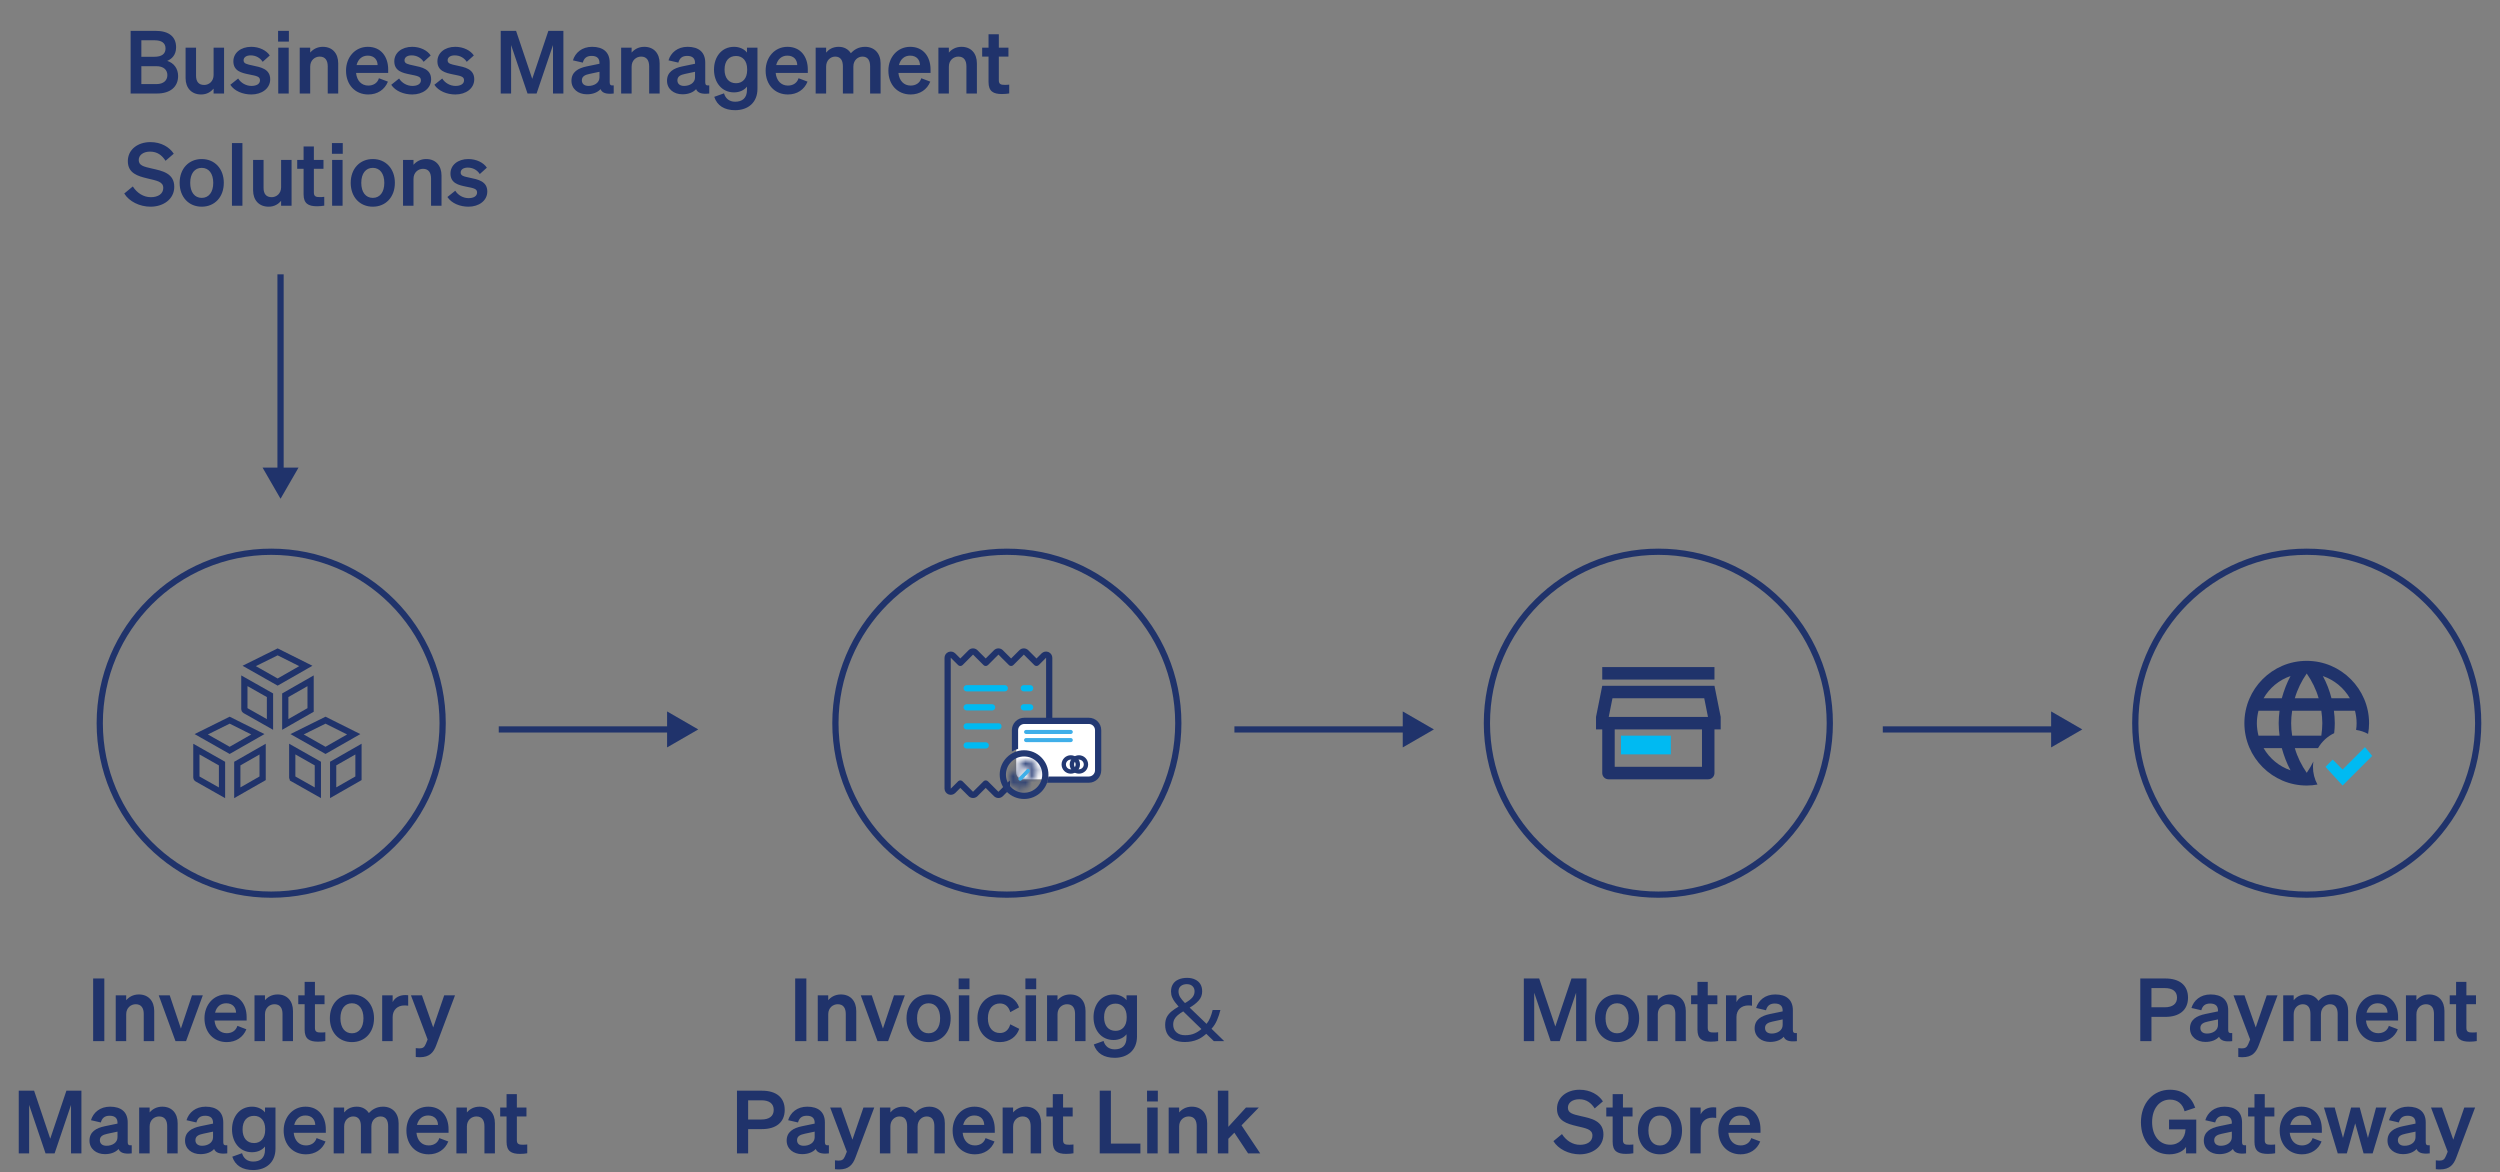 <svg width="401" height="188" viewBox="0 0 401 188" fill="none" xmlns="http://www.w3.org/2000/svg">
<rect x="0" y="0" width="401" height="188" fill="#808080" stroke="none"/>
<path d="M20.952 15V4.948H24.942C27.098 4.948 28.246 5.886 28.246 7.594C28.246 8.84 27.518 9.484 26.818 9.764C27.868 10.1 28.568 10.968 28.568 12.2C28.568 13.964 27.266 15 25.194 15H20.952ZM22.674 9.106H24.774C25.922 9.106 26.552 8.658 26.552 7.776C26.552 6.894 25.922 6.46 24.774 6.46H22.674V9.106ZM22.674 10.618V13.488H25.096C26.23 13.488 26.846 12.9 26.846 12.046C26.846 11.206 26.23 10.618 25.096 10.618H22.674ZM35.941 7.65V15H34.261V14.216C33.841 14.706 33.211 15.154 32.259 15.154C30.719 15.154 29.767 14.104 29.767 12.522V7.65H31.447V12.158C31.447 13.054 31.839 13.628 32.749 13.628C33.505 13.628 34.261 13.068 34.261 12.018V7.65H35.941ZM36.942 13.6L38.202 12.592C38.636 13.306 39.476 13.782 40.33 13.782C41.044 13.782 41.702 13.53 41.702 12.872C41.702 12.242 41.086 12.172 39.924 11.934C38.762 11.696 37.432 11.402 37.432 9.834C37.432 8.49 38.608 7.51 40.302 7.51C41.59 7.51 42.738 8.084 43.27 8.896L42.136 9.918C41.716 9.26 41.016 8.882 40.204 8.882C39.518 8.882 39.07 9.19 39.07 9.68C39.07 10.212 39.602 10.31 40.526 10.506C41.772 10.772 43.34 11.038 43.34 12.718C43.34 14.202 41.982 15.154 40.316 15.154C38.958 15.154 37.6 14.608 36.942 13.6ZM44.602 6.67V4.948H46.338V6.67H44.602ZM46.31 7.65V15H44.63V7.65H46.31ZM48.075 15V7.65H49.755V8.434C50.175 7.944 50.833 7.51 51.785 7.51C53.325 7.51 54.249 8.574 54.249 10.156V15H52.569V10.646C52.569 9.736 52.205 9.078 51.281 9.078C50.525 9.078 49.755 9.638 49.755 10.688V15H48.075ZM59.072 15.154C56.972 15.154 55.502 13.6 55.502 11.332C55.502 9.176 56.958 7.51 59.002 7.51C61.13 7.51 62.264 9.12 62.264 11.136V11.696H57.112C57.238 12.956 57.994 13.726 59.072 13.726C59.898 13.726 60.556 13.306 60.78 12.55L62.222 13.096C61.704 14.384 60.542 15.154 59.072 15.154ZM58.988 8.924C58.12 8.924 57.448 9.442 57.196 10.436H60.57C60.556 9.624 60.052 8.924 58.988 8.924ZM62.755 13.6L64.015 12.592C64.449 13.306 65.289 13.782 66.143 13.782C66.857 13.782 67.515 13.53 67.515 12.872C67.515 12.242 66.899 12.172 65.737 11.934C64.575 11.696 63.245 11.402 63.245 9.834C63.245 8.49 64.421 7.51 66.115 7.51C67.403 7.51 68.551 8.084 69.083 8.896L67.949 9.918C67.529 9.26 66.829 8.882 66.017 8.882C65.331 8.882 64.883 9.19 64.883 9.68C64.883 10.212 65.415 10.31 66.339 10.506C67.585 10.772 69.153 11.038 69.153 12.718C69.153 14.202 67.795 15.154 66.129 15.154C64.771 15.154 63.413 14.608 62.755 13.6ZM69.672 13.6L70.933 12.592C71.367 13.306 72.207 13.782 73.061 13.782C73.775 13.782 74.433 13.53 74.433 12.872C74.433 12.242 73.817 12.172 72.654 11.934C71.493 11.696 70.162 11.402 70.162 9.834C70.162 8.49 71.338 7.51 73.032 7.51C74.32 7.51 75.469 8.084 76.001 8.896L74.867 9.918C74.447 9.26 73.746 8.882 72.934 8.882C72.249 8.882 71.8 9.19 71.8 9.68C71.8 10.212 72.332 10.31 73.257 10.506C74.502 10.772 76.07 11.038 76.07 12.718C76.07 14.202 74.713 15.154 73.046 15.154C71.689 15.154 70.331 14.608 69.672 13.6ZM86.069 15H84.613L81.981 7.23V15H80.315V4.948H82.779L85.369 12.648L87.959 4.948H90.367V15H88.701V7.23L86.069 15ZM94.141 15.126C92.74 15.126 91.662 14.272 91.662 12.956C91.662 11.556 92.713 10.94 94.126 10.646L96.156 10.226V10.1C96.156 9.4 95.793 8.966 94.897 8.966C94.099 8.966 93.678 9.33 93.483 10.044L91.9 9.68C92.264 8.462 93.343 7.51 94.966 7.51C96.731 7.51 97.794 8.35 97.794 10.044V13.208C97.794 13.628 97.977 13.754 98.439 13.698V15C97.221 15.14 96.576 14.902 96.325 14.3C95.862 14.818 95.093 15.126 94.141 15.126ZM96.156 12.41V11.514L94.575 11.85C93.861 12.004 93.329 12.228 93.329 12.886C93.329 13.46 93.749 13.782 94.392 13.782C95.288 13.782 96.156 13.306 96.156 12.41ZM99.632 15V7.65H101.312V8.434C101.732 7.944 102.39 7.51 103.342 7.51C104.882 7.51 105.806 8.574 105.806 10.156V15H104.126V10.646C104.126 9.736 103.762 9.078 102.838 9.078C102.082 9.078 101.312 9.638 101.312 10.688V15H99.632ZM109.467 15.126C108.067 15.126 106.989 14.272 106.989 12.956C106.989 11.556 108.039 10.94 109.453 10.646L111.483 10.226V10.1C111.483 9.4 111.119 8.966 110.223 8.966C109.425 8.966 109.005 9.33 108.809 10.044L107.227 9.68C107.591 8.462 108.669 7.51 110.293 7.51C112.057 7.51 113.121 8.35 113.121 10.044V13.208C113.121 13.628 113.303 13.754 113.765 13.698V15C112.547 15.14 111.903 14.902 111.651 14.3C111.189 14.818 110.419 15.126 109.467 15.126ZM111.483 12.41V11.514L109.901 11.85C109.187 12.004 108.655 12.228 108.655 12.886C108.655 13.46 109.075 13.782 109.719 13.782C110.615 13.782 111.483 13.306 111.483 12.41ZM121.496 14.258C121.496 16.428 120.012 17.674 117.912 17.674C116.218 17.674 115.028 16.96 114.566 15.532L116.134 14.972C116.358 15.798 116.988 16.316 117.912 16.316C119.046 16.316 119.816 15.756 119.816 14.412V13.894C119.424 14.412 118.682 14.818 117.744 14.818C115.728 14.818 114.524 13.18 114.524 11.164C114.524 9.148 115.728 7.51 117.744 7.51C118.668 7.51 119.424 7.916 119.816 8.434V7.65H121.496V14.258ZM119.844 11.094C119.844 9.75 119.116 8.98 118.066 8.98C116.904 8.98 116.218 9.792 116.218 11.164C116.218 12.522 116.904 13.348 118.066 13.348C119.116 13.348 119.844 12.578 119.844 11.262V11.094ZM126.379 15.154C124.279 15.154 122.809 13.6 122.809 11.332C122.809 9.176 124.265 7.51 126.309 7.51C128.437 7.51 129.571 9.12 129.571 11.136V11.696H124.419C124.545 12.956 125.301 13.726 126.379 13.726C127.205 13.726 127.863 13.306 128.087 12.55L129.529 13.096C129.011 14.384 127.849 15.154 126.379 15.154ZM126.295 8.924C125.427 8.924 124.755 9.442 124.503 10.436H127.877C127.863 9.624 127.359 8.924 126.295 8.924ZM132.511 10.688V15H130.831V7.65H132.511V8.434C132.917 7.944 133.547 7.51 134.527 7.51C135.409 7.51 136.067 7.902 136.473 8.532C136.921 8.056 137.621 7.51 138.755 7.51C140.267 7.51 141.247 8.574 141.247 10.156V15H139.567V10.646C139.567 9.736 139.231 9.078 138.335 9.078C137.621 9.078 136.879 9.638 136.879 10.688V15H135.199V10.646C135.199 9.736 134.863 9.078 133.967 9.078C133.253 9.078 132.511 9.638 132.511 10.688ZM146.066 15.154C143.966 15.154 142.496 13.6 142.496 11.332C142.496 9.176 143.952 7.51 145.996 7.51C148.124 7.51 149.258 9.12 149.258 11.136V11.696H144.106C144.232 12.956 144.988 13.726 146.066 13.726C146.892 13.726 147.55 13.306 147.774 12.55L149.216 13.096C148.698 14.384 147.536 15.154 146.066 15.154ZM145.982 8.924C145.114 8.924 144.442 9.442 144.19 10.436H147.564C147.55 9.624 147.046 8.924 145.982 8.924ZM150.519 15V7.65H152.199V8.434C152.619 7.944 153.277 7.51 154.229 7.51C155.769 7.51 156.693 8.574 156.693 10.156V15H155.013V10.646C155.013 9.736 154.649 9.078 153.725 9.078C152.969 9.078 152.199 9.638 152.199 10.688V15H150.519ZM158.561 13.152V9.078H157.539V7.65H158.561V5.494H160.213V7.65H161.753V9.078H160.213V12.886C160.213 13.544 160.591 13.614 161.193 13.614C161.473 13.614 161.627 13.6 161.879 13.572V14.986C161.571 15.042 161.151 15.084 160.717 15.084C159.317 15.084 158.561 14.65 158.561 13.152ZM19.93 31.04L21.302 29.906C22.002 30.998 23.052 31.628 24.2 31.628C25.334 31.628 26.188 31.11 26.188 30.144C26.188 29.122 25.138 28.982 23.64 28.618C22.128 28.254 20.504 27.806 20.504 25.846C20.504 23.984 22.1 22.794 24.13 22.794C25.852 22.794 27.196 23.606 27.868 24.656L26.552 25.79C25.992 24.922 25.25 24.32 24.074 24.32C22.996 24.32 22.254 24.866 22.254 25.664C22.254 26.546 23.024 26.728 24.382 27.036C26.006 27.4 27.952 27.778 27.952 29.962C27.952 31.936 26.216 33.154 24.144 33.154C22.422 33.154 20.714 32.328 19.93 31.04ZM35.898 29.332C35.898 31.614 34.428 33.154 32.356 33.154C30.285 33.154 28.814 31.614 28.814 29.332C28.814 27.05 30.285 25.51 32.356 25.51C34.428 25.51 35.898 27.05 35.898 29.332ZM30.509 29.332C30.509 30.83 31.223 31.74 32.356 31.74C33.49 31.74 34.205 30.83 34.205 29.332C34.205 27.834 33.49 26.924 32.356 26.924C31.223 26.924 30.509 27.834 30.509 29.332ZM38.886 22.948V33H37.206V22.948H38.886ZM46.77 25.65V33H45.09V32.216C44.669 32.706 44.039 33.154 43.087 33.154C41.547 33.154 40.596 32.104 40.596 30.522V25.65H42.276V30.158C42.276 31.054 42.667 31.628 43.578 31.628C44.334 31.628 45.09 31.068 45.09 30.018V25.65H46.77ZM48.694 31.152V27.078H47.672V25.65H48.694V23.494H50.346V25.65H51.886V27.078H50.346V30.886C50.346 31.544 50.724 31.614 51.326 31.614C51.606 31.614 51.76 31.6 52.012 31.572V32.986C51.704 33.042 51.284 33.084 50.85 33.084C49.45 33.084 48.694 32.65 48.694 31.152ZM53.243 24.67V22.948H54.979V24.67H53.243ZM54.951 25.65V33H53.271V25.65H54.951ZM63.338 29.332C63.338 31.614 61.868 33.154 59.796 33.154C57.724 33.154 56.254 31.614 56.254 29.332C56.254 27.05 57.724 25.51 59.796 25.51C61.868 25.51 63.338 27.05 63.338 29.332ZM57.948 29.332C57.948 30.83 58.662 31.74 59.796 31.74C60.93 31.74 61.644 30.83 61.644 29.332C61.644 27.834 60.93 26.924 59.796 26.924C58.662 26.924 57.948 27.834 57.948 29.332ZM64.646 33V25.65H66.326V26.434C66.746 25.944 67.404 25.51 68.356 25.51C69.896 25.51 70.82 26.574 70.82 28.156V33H69.14V28.646C69.14 27.736 68.776 27.078 67.852 27.078C67.096 27.078 66.326 27.638 66.326 28.688V33H64.646ZM71.764 31.6L73.024 30.592C73.458 31.306 74.298 31.782 75.152 31.782C75.866 31.782 76.524 31.53 76.524 30.872C76.524 30.242 75.908 30.172 74.746 29.934C73.584 29.696 72.254 29.402 72.254 27.834C72.254 26.49 73.43 25.51 75.124 25.51C76.412 25.51 77.56 26.084 78.092 26.896L76.958 27.918C76.538 27.26 75.838 26.882 75.026 26.882C74.34 26.882 73.892 27.19 73.892 27.68C73.892 28.212 74.424 28.31 75.348 28.506C76.594 28.772 78.162 29.038 78.162 30.718C78.162 32.202 76.804 33.154 75.138 33.154C73.78 33.154 72.422 32.608 71.764 31.6Z" fill="#20336B"/>
<path d="M45 80L47.887 75H42.113L45 80ZM44.5 44V75.5H45.5V44H44.5Z" fill="#20336B"/>
<path d="M112 117L107 114.113V119.887L112 117ZM80 117.5H107.5V116.5H80V117.5Z" fill="#20336B"/>
<path d="M43.5 143.5C58.688 143.5 71 131.188 71 116C71 100.812 58.688 88.5 43.5 88.5C28.312 88.5 16 100.812 16 116C16 131.188 28.312 143.5 43.5 143.5Z" stroke="#20336B"/>
<path d="M39.195 113.749V109.193L43.305 111.52V116.204L39.308 113.943L39.307 113.942C39.238 113.902 39.195 113.829 39.195 113.749Z" stroke="#20336B"/>
<path d="M49.819 109.198V113.878L45.758 116.199V111.518L49.819 109.198Z" stroke="#20336B"/>
<path d="M49.055 106.819L44.533 109.403L39.973 106.819L44.533 104.559L49.055 106.819Z" stroke="#20336B"/>
<path d="M31.612 124.903L35.61 127.165V122.481L31.5 120.154V124.71C31.5 124.79 31.543 124.863 31.612 124.903ZM31.612 124.903C31.612 124.903 31.613 124.903 31.612 124.903Z" stroke="#20336B"/>
<path d="M42.124 120.158V124.839L38.062 127.16V122.479L42.124 120.158Z" stroke="#20336B"/>
<path d="M41.359 117.776L36.838 120.36L32.277 117.776L36.838 115.516L41.359 117.776Z" stroke="#20336B"/>
<path d="M46.875 124.706V120.151L50.985 122.477V127.161L46.987 124.9L46.987 124.899C46.918 124.859 46.875 124.786 46.875 124.706Z" stroke="#20336B"/>
<path d="M57.499 120.155V124.835L53.438 127.156V122.475L57.499 120.155Z" stroke="#20336B"/>
<path d="M56.734 117.776L52.213 120.36L47.652 117.776L52.213 115.516L56.734 117.776Z" stroke="#20336B"/>
<path d="M16.733 156.948V167H14.941V156.948H16.733ZM18.563 167V159.65H20.243V160.434C20.663 159.944 21.321 159.51 22.273 159.51C23.813 159.51 24.737 160.574 24.737 162.156V167H23.057V162.646C23.057 161.736 22.693 161.078 21.769 161.078C21.013 161.078 20.243 161.638 20.243 162.688V167H18.563ZM29.843 167H28.149L25.461 159.65H27.225L29.017 164.984L30.795 159.65H32.531L29.843 167ZM36.368 167.154C34.268 167.154 32.798 165.6 32.798 163.332C32.798 161.176 34.254 159.51 36.298 159.51C38.426 159.51 39.56 161.12 39.56 163.136V163.696H34.408C34.534 164.956 35.29 165.726 36.368 165.726C37.194 165.726 37.852 165.306 38.076 164.55L39.518 165.096C39 166.384 37.838 167.154 36.368 167.154ZM36.284 160.924C35.416 160.924 34.744 161.442 34.492 162.436H37.866C37.852 161.624 37.348 160.924 36.284 160.924ZM40.821 167V159.65H42.501V160.434C42.92 159.944 43.578 159.51 44.531 159.51C46.071 159.51 46.995 160.574 46.995 162.156V167H45.315V162.646C45.315 161.736 44.95 161.078 44.026 161.078C43.27 161.078 42.501 161.638 42.501 162.688V167H40.821ZM48.863 165.152V161.078H47.841V159.65H48.863V157.494H50.515V159.65H52.055V161.078H50.515V164.886C50.515 165.544 50.893 165.614 51.495 165.614C51.775 165.614 51.929 165.6 52.181 165.572V166.986C51.873 167.042 51.453 167.084 51.019 167.084C49.619 167.084 48.863 166.65 48.863 165.152ZM59.993 163.332C59.993 165.614 58.523 167.154 56.451 167.154C54.379 167.154 52.909 165.614 52.909 163.332C52.909 161.05 54.379 159.51 56.451 159.51C58.523 159.51 59.993 161.05 59.993 163.332ZM54.603 163.332C54.603 164.83 55.317 165.74 56.451 165.74C57.585 165.74 58.299 164.83 58.299 163.332C58.299 161.834 57.585 160.924 56.451 160.924C55.317 160.924 54.603 161.834 54.603 163.332ZM65.473 159.636V161.316C65.263 161.288 65.095 161.274 64.857 161.274C63.793 161.274 62.981 161.96 62.981 163.136V167H61.301V159.65H62.981V160.742C63.303 160.056 64.059 159.608 64.997 159.608C65.193 159.608 65.347 159.622 65.473 159.636ZM69.962 167.686C69.542 168.806 68.898 169.576 67.372 169.576C67.022 169.576 66.924 169.562 66.686 169.534V168.12C66.91 168.148 67.036 168.162 67.246 168.162C67.806 168.162 68.072 168.008 68.31 167.42L68.59 166.734L65.916 159.65H67.68L69.486 164.802L71.25 159.65H72.986L69.962 167.686ZM8.76 185H7.304L4.672 177.23V185H3.006V174.948H5.47L8.06 182.648L10.65 174.948H13.058V185H11.392V177.23L8.76 185ZM16.831 185.126C15.431 185.126 14.353 184.272 14.353 182.956C14.353 181.556 15.403 180.94 16.817 180.646L18.847 180.226V180.1C18.847 179.4 18.483 178.966 17.587 178.966C16.789 178.966 16.369 179.33 16.173 180.044L14.591 179.68C14.955 178.462 16.033 177.51 17.657 177.51C19.421 177.51 20.485 178.35 20.485 180.044V183.208C20.485 183.628 20.667 183.754 21.129 183.698V185C19.911 185.14 19.267 184.902 19.015 184.3C18.553 184.818 17.783 185.126 16.831 185.126ZM18.847 182.41V181.514L17.265 181.85C16.551 182.004 16.019 182.228 16.019 182.886C16.019 183.46 16.439 183.782 17.083 183.782C17.979 183.782 18.847 183.306 18.847 182.41ZM22.322 185V177.65H24.002V178.434C24.422 177.944 25.08 177.51 26.032 177.51C27.572 177.51 28.496 178.574 28.496 180.156V185H26.816V180.646C26.816 179.736 26.452 179.078 25.528 179.078C24.772 179.078 24.002 179.638 24.002 180.688V185H22.322ZM32.157 185.126C30.757 185.126 29.679 184.272 29.679 182.956C29.679 181.556 30.729 180.94 32.143 180.646L34.173 180.226V180.1C34.173 179.4 33.809 178.966 32.913 178.966C32.115 178.966 31.695 179.33 31.499 180.044L29.917 179.68C30.281 178.462 31.359 177.51 32.983 177.51C34.747 177.51 35.811 178.35 35.811 180.044V183.208C35.811 183.628 35.993 183.754 36.455 183.698V185C35.237 185.14 34.593 184.902 34.341 184.3C33.879 184.818 33.109 185.126 32.157 185.126ZM34.173 182.41V181.514L32.591 181.85C31.877 182.004 31.345 182.228 31.345 182.886C31.345 183.46 31.765 183.782 32.409 183.782C33.305 183.782 34.173 183.306 34.173 182.41ZM44.187 184.258C44.187 186.428 42.703 187.674 40.603 187.674C38.909 187.674 37.719 186.96 37.257 185.532L38.825 184.972C39.049 185.798 39.679 186.316 40.603 186.316C41.737 186.316 42.507 185.756 42.507 184.412V183.894C42.115 184.412 41.373 184.818 40.435 184.818C38.419 184.818 37.215 183.18 37.215 181.164C37.215 179.148 38.419 177.51 40.435 177.51C41.359 177.51 42.115 177.916 42.507 178.434V177.65H44.187V184.258ZM42.535 181.094C42.535 179.75 41.807 178.98 40.757 178.98C39.595 178.98 38.909 179.792 38.909 181.164C38.909 182.522 39.595 183.348 40.757 183.348C41.807 183.348 42.535 182.578 42.535 181.262V181.094ZM49.069 185.154C46.969 185.154 45.499 183.6 45.499 181.332C45.499 179.176 46.955 177.51 48.999 177.51C51.127 177.51 52.261 179.12 52.261 181.136V181.696H47.109C47.235 182.956 47.991 183.726 49.069 183.726C49.895 183.726 50.553 183.306 50.777 182.55L52.219 183.096C51.701 184.384 50.539 185.154 49.069 185.154ZM48.985 178.924C48.117 178.924 47.445 179.442 47.193 180.436H50.567C50.553 179.624 50.049 178.924 48.985 178.924ZM55.202 180.688V185H53.522V177.65H55.202V178.434C55.608 177.944 56.238 177.51 57.218 177.51C58.1 177.51 58.758 177.902 59.164 178.532C59.612 178.056 60.312 177.51 61.446 177.51C62.958 177.51 63.938 178.574 63.938 180.156V185H62.258V180.646C62.258 179.736 61.922 179.078 61.026 179.078C60.312 179.078 59.57 179.638 59.57 180.688V185H57.89V180.646C57.89 179.736 57.554 179.078 56.658 179.078C55.944 179.078 55.202 179.638 55.202 180.688ZM68.757 185.154C66.657 185.154 65.187 183.6 65.187 181.332C65.187 179.176 66.643 177.51 68.687 177.51C70.815 177.51 71.949 179.12 71.949 181.136V181.696H66.797C66.923 182.956 67.679 183.726 68.757 183.726C69.583 183.726 70.241 183.306 70.465 182.55L71.907 183.096C71.389 184.384 70.227 185.154 68.757 185.154ZM68.673 178.924C67.805 178.924 67.133 179.442 66.881 180.436H70.255C70.241 179.624 69.737 178.924 68.673 178.924ZM73.209 185V177.65H74.889V178.434C75.309 177.944 75.967 177.51 76.919 177.51C78.459 177.51 79.383 178.574 79.383 180.156V185H77.703V180.646C77.703 179.736 77.339 179.078 76.415 179.078C75.659 179.078 74.889 179.638 74.889 180.688V185H73.209ZM81.252 183.152V179.078H80.23V177.65H81.252V175.494H82.904V177.65H84.444V179.078H82.904V182.886C82.904 183.544 83.282 183.614 83.884 183.614C84.164 183.614 84.318 183.6 84.57 183.572V184.986C84.262 185.042 83.842 185.084 83.408 185.084C82.008 185.084 81.252 184.65 81.252 183.152Z" fill="#20336B"/>
<path d="M334 117L329 114.113V119.887L334 117ZM302 117.5H329.5V116.5H302V117.5Z" fill="#20336B"/>
<path d="M266 143.5C281.188 143.5 293.5 131.188 293.5 116C293.5 100.812 281.188 88.5 266 88.5C250.812 88.5 238.5 100.812 238.5 116C238.5 131.188 250.812 143.5 266 143.5Z" stroke="#20336B"/>
<path d="M260 118H268V121H260V118Z" fill="#00BAF2"/>
<path fill-rule="evenodd" clip-rule="evenodd" d="M257 107H275V109H257V107Z" fill="#20336B"/>
<path fill-rule="evenodd" clip-rule="evenodd" d="M275 117V124C275 124.265 274.895 124.52 274.707 124.707C274.52 124.895 274.265 125 274 125H258C257.735 125 257.48 124.895 257.293 124.707C257.105 124.52 257 124.265 257 124V117H256V115L257 110H275L276 115V117H275ZM259 123V117H273V123H259ZM273.96 115H258.04L258.64 112H273.36L273.96 115Z" fill="#20336B"/>
<path d="M250.175 167H248.719L246.087 159.23V167H244.421V156.948H246.885L249.475 164.648L252.065 156.948H254.473V167H252.807V159.23L250.175 167ZM262.922 163.332C262.922 165.614 261.452 167.154 259.38 167.154C257.308 167.154 255.838 165.614 255.838 163.332C255.838 161.05 257.308 159.51 259.38 159.51C261.452 159.51 262.922 161.05 262.922 163.332ZM257.532 163.332C257.532 164.83 258.246 165.74 259.38 165.74C260.514 165.74 261.228 164.83 261.228 163.332C261.228 161.834 260.514 160.924 259.38 160.924C258.246 160.924 257.532 161.834 257.532 163.332ZM264.23 167V159.65H265.91V160.434C266.33 159.944 266.988 159.51 267.94 159.51C269.48 159.51 270.404 160.574 270.404 162.156V167H268.724V162.646C268.724 161.736 268.36 161.078 267.436 161.078C266.68 161.078 265.91 161.638 265.91 162.688V167H264.23ZM272.272 165.152V161.078H271.25V159.65H272.272V157.494H273.924V159.65H275.464V161.078H273.924V164.886C273.924 165.544 274.302 165.614 274.904 165.614C275.184 165.614 275.338 165.6 275.59 165.572V166.986C275.282 167.042 274.862 167.084 274.428 167.084C273.028 167.084 272.272 166.65 272.272 165.152ZM281.021 159.636V161.316C280.811 161.288 280.643 161.274 280.405 161.274C279.341 161.274 278.529 161.96 278.529 163.136V167H276.849V159.65H278.529V160.742C278.851 160.056 279.607 159.608 280.545 159.608C280.741 159.608 280.895 159.622 281.021 159.636ZM283.922 167.126C282.522 167.126 281.444 166.272 281.444 164.956C281.444 163.556 282.494 162.94 283.908 162.646L285.938 162.226V162.1C285.938 161.4 285.574 160.966 284.678 160.966C283.88 160.966 283.46 161.33 283.264 162.044L281.682 161.68C282.046 160.462 283.124 159.51 284.748 159.51C286.512 159.51 287.576 160.35 287.576 162.044V165.208C287.576 165.628 287.758 165.754 288.22 165.698V167C287.002 167.14 286.358 166.902 286.106 166.3C285.644 166.818 284.874 167.126 283.922 167.126ZM285.938 164.41V163.514L284.356 163.85C283.642 164.004 283.11 164.228 283.11 164.886C283.11 165.46 283.53 165.782 284.174 165.782C285.07 165.782 285.938 165.306 285.938 164.41ZM249.168 183.04L250.54 181.906C251.24 182.998 252.29 183.628 253.438 183.628C254.572 183.628 255.426 183.11 255.426 182.144C255.426 181.122 254.376 180.982 252.878 180.618C251.366 180.254 249.742 179.806 249.742 177.846C249.742 175.984 251.338 174.794 253.368 174.794C255.09 174.794 256.434 175.606 257.106 176.656L255.79 177.79C255.23 176.922 254.488 176.32 253.312 176.32C252.234 176.32 251.492 176.866 251.492 177.664C251.492 178.546 252.262 178.728 253.62 179.036C255.244 179.4 257.19 179.778 257.19 181.962C257.19 183.936 255.454 185.154 253.382 185.154C251.66 185.154 249.952 184.328 249.168 183.04ZM258.669 183.152V179.078H257.647V177.65H258.669V175.494H260.321V177.65H261.861V179.078H260.321V182.886C260.321 183.544 260.699 183.614 261.301 183.614C261.581 183.614 261.735 183.6 261.987 183.572V184.986C261.679 185.042 261.259 185.084 260.825 185.084C259.425 185.084 258.669 184.65 258.669 183.152ZM269.799 181.332C269.799 183.614 268.329 185.154 266.257 185.154C264.185 185.154 262.715 183.614 262.715 181.332C262.715 179.05 264.185 177.51 266.257 177.51C268.329 177.51 269.799 179.05 269.799 181.332ZM264.409 181.332C264.409 182.83 265.123 183.74 266.257 183.74C267.391 183.74 268.105 182.83 268.105 181.332C268.105 179.834 267.391 178.924 266.257 178.924C265.123 178.924 264.409 179.834 264.409 181.332ZM275.279 177.636V179.316C275.069 179.288 274.901 179.274 274.663 179.274C273.599 179.274 272.787 179.96 272.787 181.136V185H271.107V177.65H272.787V178.742C273.109 178.056 273.865 177.608 274.803 177.608C274.999 177.608 275.153 177.622 275.279 177.636ZM279.191 185.154C277.091 185.154 275.621 183.6 275.621 181.332C275.621 179.176 277.077 177.51 279.121 177.51C281.249 177.51 282.383 179.12 282.383 181.136V181.696H277.231C277.357 182.956 278.113 183.726 279.191 183.726C280.017 183.726 280.675 183.306 280.899 182.55L282.341 183.096C281.823 184.384 280.661 185.154 279.191 185.154ZM279.107 178.924C278.239 178.924 277.567 179.442 277.315 180.436H280.689C280.675 179.624 280.171 178.924 279.107 178.924Z" fill="#20336B"/>
<path d="M370 143.5C385.188 143.5 397.5 131.188 397.5 116C397.5 100.812 385.188 88.5 370 88.5C354.812 88.5 342.5 100.812 342.5 116C342.5 131.188 354.812 143.5 370 143.5Z" stroke="#20336B"/>
<path fill-rule="evenodd" clip-rule="evenodd" d="M374.36 114C374.44 114.66 374.5 115.32 374.5 116C374.5 116.54 374.46 117.07 374.4 117.6C373.314 118.119 372.411 118.956 371.81 120H368.09C368.5 121.43 369.17 122.76 370 123.96C370.4 123.39 370.75 122.78 371.07 122.15C371.03 122.43 371 122.71 371 123C370.997 123.992 371.245 124.969 371.72 125.84C371.16 125.94 370.59 126 370 126C364.5 126 360 121.5 360 116C360 110.5 364.47 106 370 106C375.5 106 380 110.5 380 116C380 116.59 379.94 117.16 379.84 117.72C379.25 117.4 378.61 117.18 377.92 117.08C377.97 116.73 378 116.37 378 116C378 115.31 377.9 114.64 377.74 114H374.36ZM371.91 112C371.5 110.57 370.83 109.23 370 108.03C369.17 109.23 368.5 110.57 368.09 112H371.91ZM362 116C362 116.69 362.1 117.36 362.26 118H365.64C365.56 117.34 365.5 116.68 365.5 116C365.5 115.32 365.56 114.66 365.64 114H362.26C362.1 114.64 362 115.31 362 116ZM366 120H363.08C364.045 121.668 365.579 122.932 367.4 123.56C366.8 122.45 366.35 121.25 366 120ZM363.08 112H366C366.35 110.75 366.8 109.55 367.4 108.44C365.575 109.061 364.039 110.327 363.08 112ZM367.66 118H372.34C372.43 117.34 372.5 116.68 372.5 116C372.5 115.32 372.43 114.65 372.34 114H367.66C367.56 114.65 367.5 115.32 367.5 116C367.5 116.68 367.56 117.34 367.66 118ZM376.92 112C375.96 110.34 374.43 109.07 372.59 108.44C373.194 109.566 373.657 110.761 373.97 112H376.92Z" fill="#20336B"/>
<path d="M380.5 121.25L375.75 126L373 123L374.16 121.84L375.75 123.43L379.34 119.84L380.5 121.25Z" fill="#00BAF2"/>
<path d="M345.093 163.108V167H343.301V156.948H347.319C349.559 156.948 350.959 157.998 350.959 160.028C350.959 162.03 349.559 163.108 347.319 163.108H345.093ZM345.093 161.568H347.221C348.509 161.568 349.195 161.008 349.195 160.028C349.195 159.034 348.509 158.488 347.221 158.488H345.093V161.568ZM353.749 167.126C352.349 167.126 351.271 166.272 351.271 164.956C351.271 163.556 352.321 162.94 353.735 162.646L355.765 162.226V162.1C355.765 161.4 355.401 160.966 354.505 160.966C353.707 160.966 353.287 161.33 353.091 162.044L351.509 161.68C351.873 160.462 352.951 159.51 354.575 159.51C356.339 159.51 357.403 160.35 357.403 162.044V165.208C357.403 165.628 357.585 165.754 358.047 165.698V167C356.829 167.14 356.185 166.902 355.933 166.3C355.471 166.818 354.701 167.126 353.749 167.126ZM355.765 164.41V163.514L354.183 163.85C353.469 164.004 352.937 164.228 352.937 164.886C352.937 165.46 353.357 165.782 354.001 165.782C354.897 165.782 355.765 165.306 355.765 164.41ZM362.296 167.686C361.876 168.806 361.232 169.576 359.706 169.576C359.356 169.576 359.258 169.562 359.02 169.534V168.12C359.244 168.148 359.37 168.162 359.58 168.162C360.14 168.162 360.406 168.008 360.644 167.42L360.924 166.734L358.25 159.65H360.014L361.82 164.802L363.584 159.65H365.32L362.296 167.686ZM367.907 162.688V167H366.227V159.65H367.907V160.434C368.313 159.944 368.943 159.51 369.923 159.51C370.805 159.51 371.463 159.902 371.869 160.532C372.317 160.056 373.017 159.51 374.151 159.51C375.663 159.51 376.643 160.574 376.643 162.156V167H374.963V162.646C374.963 161.736 374.627 161.078 373.731 161.078C373.017 161.078 372.275 161.638 372.275 162.688V167H370.595V162.646C370.595 161.736 370.259 161.078 369.363 161.078C368.649 161.078 367.907 161.638 367.907 162.688ZM381.462 167.154C379.362 167.154 377.892 165.6 377.892 163.332C377.892 161.176 379.348 159.51 381.392 159.51C383.52 159.51 384.654 161.12 384.654 163.136V163.696H379.502C379.628 164.956 380.384 165.726 381.462 165.726C382.288 165.726 382.946 165.306 383.17 164.55L384.612 165.096C384.094 166.384 382.932 167.154 381.462 167.154ZM381.378 160.924C380.51 160.924 379.838 161.442 379.586 162.436H382.96C382.946 161.624 382.442 160.924 381.378 160.924ZM385.914 167V159.65H387.594V160.434C388.014 159.944 388.672 159.51 389.624 159.51C391.164 159.51 392.088 160.574 392.088 162.156V167H390.408V162.646C390.408 161.736 390.044 161.078 389.12 161.078C388.364 161.078 387.594 161.638 387.594 162.688V167H385.914ZM393.957 165.152V161.078H392.935V159.65H393.957V157.494H395.609V159.65H397.149V161.078H395.609V164.886C395.609 165.544 395.987 165.614 396.589 165.614C396.869 165.614 397.023 165.6 397.275 165.572V166.986C396.967 167.042 396.547 167.084 396.113 167.084C394.713 167.084 393.957 166.65 393.957 165.152ZM350.643 185V183.964C350.237 184.636 349.257 185.154 347.941 185.154C345.337 185.154 343.405 183.054 343.405 180.016C343.405 176.964 345.351 174.794 348.053 174.794C350.111 174.794 351.497 175.9 352.113 177.678L350.405 178.252C350.111 177.062 349.271 176.376 348.067 176.376C346.373 176.376 345.197 177.818 345.197 179.988C345.197 182.158 346.373 183.614 348.095 183.614C349.551 183.614 350.503 182.578 350.559 181.15H347.913V179.582H352.281V185H350.643ZM355.971 185.126C354.571 185.126 353.493 184.272 353.493 182.956C353.493 181.556 354.543 180.94 355.957 180.646L357.987 180.226V180.1C357.987 179.4 357.623 178.966 356.727 178.966C355.929 178.966 355.509 179.33 355.313 180.044L353.731 179.68C354.095 178.462 355.173 177.51 356.797 177.51C358.561 177.51 359.625 178.35 359.625 180.044V183.208C359.625 183.628 359.807 183.754 360.269 183.698V185C359.051 185.14 358.407 184.902 358.155 184.3C357.693 184.818 356.923 185.126 355.971 185.126ZM357.987 182.41V181.514L356.405 181.85C355.691 182.004 355.159 182.228 355.159 182.886C355.159 183.46 355.579 183.782 356.223 183.782C357.119 183.782 357.987 183.306 357.987 182.41ZM361.616 183.152V179.078H360.594V177.65H361.616V175.494H363.268V177.65H364.808V179.078H363.268V182.886C363.268 183.544 363.646 183.614 364.248 183.614C364.528 183.614 364.682 183.6 364.934 183.572V184.986C364.626 185.042 364.206 185.084 363.772 185.084C362.372 185.084 361.616 184.65 361.616 183.152ZM369.232 185.154C367.132 185.154 365.662 183.6 365.662 181.332C365.662 179.176 367.118 177.51 369.162 177.51C371.29 177.51 372.424 179.12 372.424 181.136V181.696H367.272C367.398 182.956 368.154 183.726 369.232 183.726C370.058 183.726 370.716 183.306 370.94 182.55L372.382 183.096C371.864 184.384 370.702 185.154 369.232 185.154ZM369.148 178.924C368.28 178.924 367.608 179.442 367.356 180.436H370.73C370.716 179.624 370.212 178.924 369.148 178.924ZM377.116 177.65H378.502L379.818 182.522L381.12 177.65H382.786L380.574 185H379.118L377.774 180.184L376.43 185H374.974L372.762 177.65H374.484L375.814 182.522L377.116 177.65ZM385.433 185.126C384.033 185.126 382.955 184.272 382.955 182.956C382.955 181.556 384.005 180.94 385.419 180.646L387.449 180.226V180.1C387.449 179.4 387.085 178.966 386.189 178.966C385.391 178.966 384.971 179.33 384.775 180.044L383.193 179.68C383.557 178.462 384.635 177.51 386.259 177.51C388.023 177.51 389.087 178.35 389.087 180.044V183.208C389.087 183.628 389.269 183.754 389.731 183.698V185C388.513 185.14 387.869 184.902 387.617 184.3C387.155 184.818 386.385 185.126 385.433 185.126ZM387.449 182.41V181.514L385.867 181.85C385.153 182.004 384.621 182.228 384.621 182.886C384.621 183.46 385.041 183.782 385.685 183.782C386.581 183.782 387.449 183.306 387.449 182.41ZM393.98 185.686C393.56 186.806 392.916 187.576 391.39 187.576C391.04 187.576 390.942 187.562 390.704 187.534V186.12C390.928 186.148 391.054 186.162 391.264 186.162C391.824 186.162 392.09 186.008 392.328 185.42L392.608 184.734L389.934 177.65H391.698L393.504 182.802L395.268 177.65H397.004L393.98 185.686Z" fill="#20336B"/>
<path d="M230 117L225 114.113V119.887L230 117ZM198 117.5H225.5V116.5H198V117.5Z" fill="#20336B"/>
<path d="M161.5 143.5C176.688 143.5 189 131.188 189 116C189 100.812 176.688 88.5 161.5 88.5C146.312 88.5 134 100.812 134 116C134 131.188 146.312 143.5 161.5 143.5Z" stroke="#20336B"/>
<path fill-rule="evenodd" clip-rule="evenodd" d="M156.073 104C155.806 104 155.548 104.107 155.359 104.297L154.037 105.619L153.224 104.805L153.224 104.805C152.936 104.518 152.503 104.429 152.125 104.586C151.745 104.741 151.5 105.111 151.5 105.518V126.482C151.5 126.889 151.745 127.259 152.125 127.414C152.503 127.571 152.936 127.482 153.224 127.195L154.037 126.381L155.358 127.702L155.359 127.703C155.548 127.893 155.806 128 156.073 128C156.343 128 156.599 127.892 156.788 127.704L158.11 126.381L159.432 127.704C159.621 127.892 159.877 128 160.147 128C160.414 128 160.672 127.893 160.861 127.703L160.862 127.702L162 126.564V125.209C161.938 125.233 161.88 125.27 161.829 125.32L160.153 126.996L160.152 126.998C160.151 126.999 160.149 127 160.147 127C160.145 127 160.144 127 160.144 126.999C160.143 126.999 160.141 126.998 160.14 126.996L158.464 125.32C158.268 125.125 157.952 125.125 157.756 125.32L156.08 126.996C156.079 126.998 156.077 126.999 156.076 126.999C156.076 127 156.075 127 156.073 127C156.071 127 156.069 126.999 156.068 126.998L156.067 126.996L154.391 125.32C154.195 125.125 153.879 125.125 153.683 125.32L152.516 126.487C152.512 126.491 152.509 126.491 152.507 126.49L152.504 126.489C152.502 126.488 152.5 126.486 152.5 126.482V105.518C152.5 105.514 152.502 105.512 152.504 105.511L152.504 105.511L152.507 105.51C152.509 105.509 152.512 105.509 152.516 105.513L152.516 105.513L153.683 106.68C153.879 106.875 154.195 106.875 154.391 106.68L156.067 105.004L156.067 105.004L156.068 105.002C156.069 105.001 156.071 105 156.073 105C156.075 105 156.076 105 156.076 105.001C156.077 105.001 156.079 105.002 156.08 105.004L157.756 106.68C157.952 106.875 158.268 106.875 158.464 106.68L160.14 105.004C160.141 105.002 160.143 105.001 160.144 105.001C160.144 105 160.145 105 160.147 105C160.149 105 160.151 105.001 160.152 105.002L160.152 105.002L160.153 105.004L161.829 106.68C162.025 106.875 162.341 106.875 162.536 106.68L164.213 105.004L164.213 105.004L164.215 105.002C164.216 105.001 164.218 105 164.22 105C164.222 105 164.225 105.001 164.227 105.004L164.581 104.65L164.227 105.004L165.903 106.68C166.099 106.875 166.415 106.875 166.611 106.68L167.778 105.513L167.779 105.511C167.78 105.51 167.784 105.508 167.788 105.51L167.789 105.511C167.79 105.511 167.793 105.513 167.793 105.518V124H168.793V105.518C168.793 105.111 168.548 104.742 168.17 104.586C167.792 104.43 167.358 104.516 167.07 104.806L167.069 104.807L166.257 105.619L164.935 104.296C164.745 104.107 164.488 104 164.22 104C163.953 104 163.695 104.107 163.506 104.297L163.505 104.298L162.183 105.619L160.862 104.298L160.861 104.297C160.672 104.107 160.414 104 160.147 104C159.877 104 159.621 104.108 159.432 104.296L158.11 105.619L156.788 104.296C156.599 104.108 156.343 104 156.073 104Z" fill="#20336B"/>
<path d="M155.055 110.398H161.165" stroke="#00BAF2" stroke-linecap="round" stroke-linejoin="round"/>
<path d="M155.055 113.457H159.128" stroke="#00BAF2" stroke-linecap="round" stroke-linejoin="round"/>
<path d="M155.055 116.51H160.146" stroke="#00BAF2" stroke-linecap="round" stroke-linejoin="round"/>
<path d="M155.055 119.564H158.11" stroke="#00BAF2" stroke-linecap="round" stroke-linejoin="round"/>
<path d="M164.219 110.398H165.237" stroke="#00BAF2" stroke-linecap="round" stroke-linejoin="round"/>
<path d="M164.219 113.457H165.237" stroke="#00BAF2" stroke-linecap="round" stroke-linejoin="round"/>
<path d="M164.219 116.51H165.237" stroke="#00BAF2" stroke-linecap="round" stroke-linejoin="round"/>
<path d="M164.219 119.564H165.237" stroke="#00BAF2" stroke-linecap="round" stroke-linejoin="round"/>
<rect x="163" y="116" width="13" height="9" rx="1" fill="white"/>
<path fill-rule="evenodd" clip-rule="evenodd" d="M164.305 116.125H174.641C175.194 116.125 175.641 116.573 175.641 117.125V123.552C175.641 124.104 175.194 124.552 174.641 124.552H168.153C168.123 124.899 168.052 125.234 167.947 125.552H174.641C175.746 125.552 176.641 124.656 176.641 123.552V117.125C176.641 116.02 175.746 115.125 174.641 115.125H164.305C163.2 115.125 162.305 116.02 162.305 117.125V120.549C162.614 120.358 162.95 120.211 163.305 120.116V117.125C163.305 116.573 163.752 116.125 164.305 116.125Z" fill="#223872"/>
<path d="M171.752 117.08H164.584C164.404 117.08 164.258 117.226 164.258 117.406C164.258 117.586 164.404 117.732 164.584 117.732H171.752C171.932 117.732 172.078 117.586 172.078 117.406C172.078 117.226 171.932 117.08 171.752 117.08Z" fill="#3FAFE9"/>
<path d="M171.752 118.383H164.584C164.404 118.383 164.258 118.529 164.258 118.709C164.258 118.889 164.404 119.035 164.584 119.035H171.752C171.932 119.035 172.078 118.889 172.078 118.709C172.078 118.529 171.932 118.383 171.752 118.383Z" fill="#3FAFE9"/>
<path d="M167.672 124.248C167.672 126.131 166.145 127.658 164.262 127.658C162.378 127.658 160.852 126.131 160.852 124.248C160.852 122.365 162.378 120.838 164.262 120.838C166.145 120.838 167.672 122.365 167.672 124.248Z" stroke="#223872"/>
<mask id="mask0_1963_1580" style="mask-type:luminance" maskUnits="userSpaceOnUse" x="162" y="122" width="5" height="5">
<path fill-rule="evenodd" clip-rule="evenodd" d="M163.949 123.656L164.294 123.266C164.515 123.016 164.897 122.993 165.147 123.214C165.396 123.436 165.419 123.818 165.198 124.067L164.872 124.435L165.637 125.08L165.947 124.73C166.534 124.067 166.473 123.053 165.81 122.466C165.147 121.878 164.133 121.94 163.545 122.603L163.184 123.01L163.949 123.656ZM163.49 124.174L162.725 123.528L162.482 123.803C161.894 124.467 161.955 125.48 162.618 126.068C163.282 126.655 164.295 126.594 164.883 125.931L165.178 125.598L164.413 124.953L164.134 125.268C163.913 125.518 163.531 125.541 163.282 125.319C163.032 125.098 163.009 124.716 163.23 124.467L163.49 124.174Z" fill="white"/>
</mask>
<g mask="url(#mask0_1963_1580)">
<path d="M163.949 123.656L163.304 124.42L164.05 125.05L164.697 124.319L163.949 123.656ZM164.872 124.435L164.124 123.772L163.445 124.539L164.227 125.199L164.872 124.435ZM165.637 125.08L164.991 125.845L165.738 126.474L166.385 125.744L165.637 125.08ZM163.184 123.01L162.436 122.347L161.757 123.114L162.539 123.774L163.184 123.01ZM163.49 124.174L164.238 124.837L164.917 124.07L164.135 123.409L163.49 124.174ZM162.725 123.528L163.37 122.764L162.624 122.134L161.977 122.865L162.725 123.528ZM165.178 125.598L165.926 126.262L166.605 125.495L165.823 124.834L165.178 125.598ZM164.413 124.953L165.058 124.189L164.312 123.559L163.665 124.29L164.413 124.953ZM163.545 122.603L163.2 122.992L164.697 124.319L165.042 123.929L163.545 122.603ZM165.81 122.466C165.147 121.878 164.133 121.94 163.545 122.603L165.042 123.929C164.897 124.093 164.647 124.108 164.483 123.963L165.81 122.466ZM165.947 124.73C166.534 124.067 166.473 123.053 165.81 122.466L164.483 123.963C164.32 123.818 164.305 123.568 164.45 123.404L165.947 124.73ZM165.621 125.098L165.947 124.73L164.45 123.404L164.124 123.772L165.621 125.098ZM164.227 125.199L164.991 125.845L166.282 124.316L165.517 123.671L164.227 125.199ZM166.385 125.744L166.695 125.394L165.198 124.067L164.888 124.417L166.385 125.744ZM166.695 125.394C167.649 124.317 167.549 122.671 166.473 121.717L165.147 123.214C165.396 123.436 165.419 123.818 165.198 124.067L166.695 125.394ZM166.473 121.717C165.396 120.764 163.751 120.863 162.797 121.94L164.294 123.266C164.515 123.016 164.897 122.993 165.147 123.214L166.473 121.717ZM162.797 121.94L162.436 122.347L163.933 123.673L164.294 123.266L162.797 121.94ZM162.539 123.774L163.304 124.42L164.594 122.891L163.829 122.246L162.539 123.774ZM164.135 123.409L163.37 122.764L162.08 124.292L162.845 124.938L164.135 123.409ZM161.977 122.865L161.733 123.14L163.23 124.467L163.474 124.191L161.977 122.865ZM161.733 123.14C160.779 124.217 160.879 125.863 161.955 126.816L163.282 125.319C163.032 125.098 163.009 124.716 163.23 124.467L161.733 123.14ZM161.955 126.816C163.032 127.77 164.678 127.671 165.631 126.594L164.134 125.268C163.913 125.518 163.531 125.541 163.282 125.319L161.955 126.816ZM165.631 126.594L165.926 126.262L164.429 124.935L164.134 125.268L165.631 126.594ZM165.823 124.834L165.058 124.189L163.768 125.717L164.532 126.363L165.823 124.834ZM164.883 125.931L165.162 125.616L163.665 124.29L163.386 124.605L164.883 125.931ZM162.618 126.068C163.282 126.655 164.295 126.594 164.883 125.931L163.386 124.605C163.531 124.441 163.781 124.426 163.945 124.571L162.618 126.068ZM162.482 123.803C161.894 124.467 161.955 125.48 162.618 126.068L163.945 124.571C164.108 124.716 164.124 124.966 163.979 125.13L162.482 123.803ZM162.741 123.51L162.482 123.803L163.979 125.13L164.238 124.837L162.741 123.51Z" fill="#223872"/>
</g>
<path d="M165.115 123.841C165.23 123.722 165.227 123.531 165.107 123.416C164.988 123.301 164.797 123.304 164.682 123.423L163.429 124.722C163.313 124.841 163.316 125.031 163.436 125.147C163.555 125.262 163.746 125.259 163.861 125.139L165.115 123.841Z" fill="#3FAFE9"/>
<path d="M171.754 123.748C172.378 123.748 172.883 123.243 172.883 122.619C172.883 121.995 172.378 121.49 171.754 121.49C171.13 121.49 170.625 121.995 170.625 122.619C170.625 123.243 171.13 123.748 171.754 123.748Z" stroke="#223872" stroke-width="0.7"/>
<path d="M173.059 123.748C173.683 123.748 174.188 123.243 174.188 122.619C174.188 121.995 173.683 121.49 173.059 121.49C172.435 121.49 171.93 121.995 171.93 122.619C171.93 123.243 172.435 123.748 173.059 123.748Z" stroke="#223872" stroke-width="0.7"/>
<path d="M129.34 156.948V167H127.548V156.948H129.34ZM131.169 167V159.65H132.849V160.434C133.269 159.944 133.927 159.51 134.879 159.51C136.419 159.51 137.343 160.574 137.343 162.156V167H135.663V162.646C135.663 161.736 135.299 161.078 134.375 161.078C133.619 161.078 132.849 161.638 132.849 162.688V167H131.169ZM142.449 167H140.755L138.067 159.65H139.831L141.623 164.984L143.401 159.65H145.137L142.449 167ZM152.488 163.332C152.488 165.614 151.018 167.154 148.946 167.154C146.874 167.154 145.404 165.614 145.404 163.332C145.404 161.05 146.874 159.51 148.946 159.51C151.018 159.51 152.488 161.05 152.488 163.332ZM147.098 163.332C147.098 164.83 147.812 165.74 148.946 165.74C150.08 165.74 150.794 164.83 150.794 163.332C150.794 161.834 150.08 160.924 148.946 160.924C147.812 160.924 147.098 161.834 147.098 163.332ZM153.768 158.67V156.948H155.504V158.67H153.768ZM155.476 159.65V167H153.796V159.65H155.476ZM158.459 163.332C158.459 164.83 159.243 165.698 160.391 165.698C161.287 165.698 161.833 165.11 162.043 164.298L163.485 165.026C163.107 166.216 161.987 167.154 160.391 167.154C158.291 167.154 156.779 165.6 156.779 163.332C156.779 161.064 158.291 159.51 160.391 159.51C161.973 159.51 163.065 160.406 163.457 161.582L162.043 162.352C161.833 161.554 161.287 160.952 160.391 160.952C159.243 160.952 158.459 161.834 158.459 163.332ZM164.473 158.67V156.948H166.209V158.67H164.473ZM166.181 159.65V167H164.501V159.65H166.181ZM167.946 167V159.65H169.626V160.434C170.046 159.944 170.704 159.51 171.656 159.51C173.196 159.51 174.12 160.574 174.12 162.156V167H172.44V162.646C172.44 161.736 172.076 161.078 171.152 161.078C170.396 161.078 169.626 161.638 169.626 162.688V167H167.946ZM182.373 166.258C182.373 168.428 180.889 169.674 178.789 169.674C177.095 169.674 175.905 168.96 175.443 167.532L177.011 166.972C177.235 167.798 177.865 168.316 178.789 168.316C179.923 168.316 180.693 167.756 180.693 166.412V165.894C180.301 166.412 179.559 166.818 178.621 166.818C176.605 166.818 175.401 165.18 175.401 163.164C175.401 161.148 176.605 159.51 178.621 159.51C179.545 159.51 180.301 159.916 180.693 160.434V159.65H182.373V166.258ZM180.721 163.094C180.721 161.75 179.993 160.98 178.943 160.98C177.781 160.98 177.095 161.792 177.095 163.164C177.095 164.522 177.781 165.348 178.943 165.348C179.993 165.348 180.721 164.578 180.721 163.262V163.094ZM190.406 156.85C190.91 156.85 191.34 156.939 191.694 157.116C192.058 157.284 192.338 157.527 192.534 157.844C192.73 158.161 192.828 158.549 192.828 159.006C192.828 159.594 192.637 160.093 192.254 160.504C191.881 160.915 191.405 161.288 190.826 161.624L193.528 164.228C193.771 163.939 193.967 163.607 194.116 163.234C194.275 162.851 194.406 162.441 194.508 162.002H195.754C195.605 162.599 195.418 163.155 195.194 163.668C194.97 164.181 194.681 164.629 194.326 165.012L196.37 167H194.704L193.486 165.824C193.262 166.02 193.029 166.202 192.786 166.37C192.553 166.529 192.296 166.664 192.016 166.776C191.736 166.888 191.433 166.977 191.106 167.042C190.789 167.107 190.434 167.14 190.042 167.14C189.398 167.14 188.838 167.037 188.362 166.832C187.896 166.617 187.532 166.305 187.27 165.894C187.018 165.483 186.892 164.984 186.892 164.396C186.892 163.92 186.976 163.509 187.144 163.164C187.322 162.819 187.574 162.511 187.9 162.24C188.227 161.969 188.61 161.708 189.048 161.456C188.852 161.232 188.661 160.999 188.474 160.756C188.288 160.513 188.134 160.252 188.012 159.972C187.891 159.683 187.83 159.37 187.83 159.034C187.83 158.577 187.933 158.185 188.138 157.858C188.344 157.531 188.638 157.284 189.02 157.116C189.412 156.939 189.874 156.85 190.406 156.85ZM189.79 162.226C189.454 162.422 189.165 162.623 188.922 162.828C188.689 163.024 188.507 163.243 188.376 163.486C188.246 163.729 188.18 164.018 188.18 164.354C188.18 164.867 188.353 165.278 188.698 165.586C189.044 165.894 189.506 166.048 190.084 166.048C190.682 166.048 191.195 165.95 191.624 165.754C192.054 165.558 192.413 165.325 192.702 165.054L189.79 162.226ZM190.364 157.858C189.972 157.858 189.65 157.961 189.398 158.166C189.156 158.371 189.034 158.656 189.034 159.02C189.034 159.356 189.123 159.669 189.3 159.958C189.478 160.238 189.734 160.551 190.07 160.896C190.621 160.579 191.013 160.28 191.246 160C191.489 159.711 191.61 159.379 191.61 159.006C191.61 158.67 191.498 158.395 191.274 158.18C191.05 157.965 190.747 157.858 190.364 157.858ZM120.002 181.108V185H118.21V174.948H122.228C124.468 174.948 125.868 175.998 125.868 178.028C125.868 180.03 124.468 181.108 122.228 181.108H120.002ZM120.002 179.568H122.13C123.418 179.568 124.104 179.008 124.104 178.028C124.104 177.034 123.418 176.488 122.13 176.488H120.002V179.568ZM128.658 185.126C127.258 185.126 126.18 184.272 126.18 182.956C126.18 181.556 127.23 180.94 128.644 180.646L130.674 180.226V180.1C130.674 179.4 130.31 178.966 129.414 178.966C128.616 178.966 128.196 179.33 128 180.044L126.418 179.68C126.782 178.462 127.86 177.51 129.484 177.51C131.248 177.51 132.312 178.35 132.312 180.044V183.208C132.312 183.628 132.494 183.754 132.956 183.698V185C131.738 185.14 131.094 184.902 130.842 184.3C130.38 184.818 129.61 185.126 128.658 185.126ZM130.674 182.41V181.514L129.092 181.85C128.378 182.004 127.846 182.228 127.846 182.886C127.846 183.46 128.266 183.782 128.91 183.782C129.806 183.782 130.674 183.306 130.674 182.41ZM137.205 185.686C136.785 186.806 136.141 187.576 134.615 187.576C134.265 187.576 134.167 187.562 133.929 187.534V186.12C134.153 186.148 134.279 186.162 134.489 186.162C135.049 186.162 135.315 186.008 135.553 185.42L135.833 184.734L133.159 177.65H134.923L136.729 182.802L138.493 177.65H140.229L137.205 185.686ZM142.816 180.688V185H141.136V177.65H142.816V178.434C143.222 177.944 143.852 177.51 144.832 177.51C145.714 177.51 146.372 177.902 146.778 178.532C147.226 178.056 147.926 177.51 149.06 177.51C150.572 177.51 151.552 178.574 151.552 180.156V185H149.872V180.646C149.872 179.736 149.536 179.078 148.64 179.078C147.926 179.078 147.184 179.638 147.184 180.688V185H145.504V180.646C145.504 179.736 145.168 179.078 144.272 179.078C143.558 179.078 142.816 179.638 142.816 180.688ZM156.371 185.154C154.271 185.154 152.801 183.6 152.801 181.332C152.801 179.176 154.257 177.51 156.301 177.51C158.429 177.51 159.563 179.12 159.563 181.136V181.696H154.411C154.537 182.956 155.293 183.726 156.371 183.726C157.197 183.726 157.855 183.306 158.079 182.55L159.521 183.096C159.003 184.384 157.841 185.154 156.371 185.154ZM156.287 178.924C155.419 178.924 154.747 179.442 154.495 180.436H157.869C157.855 179.624 157.351 178.924 156.287 178.924ZM160.823 185V177.65H162.503V178.434C162.923 177.944 163.581 177.51 164.533 177.51C166.073 177.51 166.997 178.574 166.997 180.156V185H165.317V180.646C165.317 179.736 164.953 179.078 164.029 179.078C163.273 179.078 162.503 179.638 162.503 180.688V185H160.823ZM168.866 183.152V179.078H167.844V177.65H168.866V175.494H170.518V177.65H172.058V179.078H170.518V182.886C170.518 183.544 170.896 183.614 171.498 183.614C171.778 183.614 171.932 183.6 172.184 183.572V184.986C171.876 185.042 171.456 185.084 171.022 185.084C169.622 185.084 168.866 184.65 168.866 183.152ZM176.397 185V174.948H178.189V183.432H182.921V185H176.397ZM183.983 176.67V174.948H185.719V176.67H183.983ZM185.691 177.65V185H184.011V177.65H185.691ZM187.456 185V177.65H189.136V178.434C189.556 177.944 190.214 177.51 191.166 177.51C192.706 177.51 193.63 178.574 193.63 180.156V185H191.95V180.646C191.95 179.736 191.586 179.078 190.662 179.078C189.906 179.078 189.136 179.638 189.136 180.688V185H187.456ZM197.025 174.948V180.744L199.853 177.65H201.911L199.139 180.506L202.135 185H200.189L197.991 181.682L197.025 182.662V185H195.345V174.948H197.025Z" fill="#20336B"/>
</svg>
